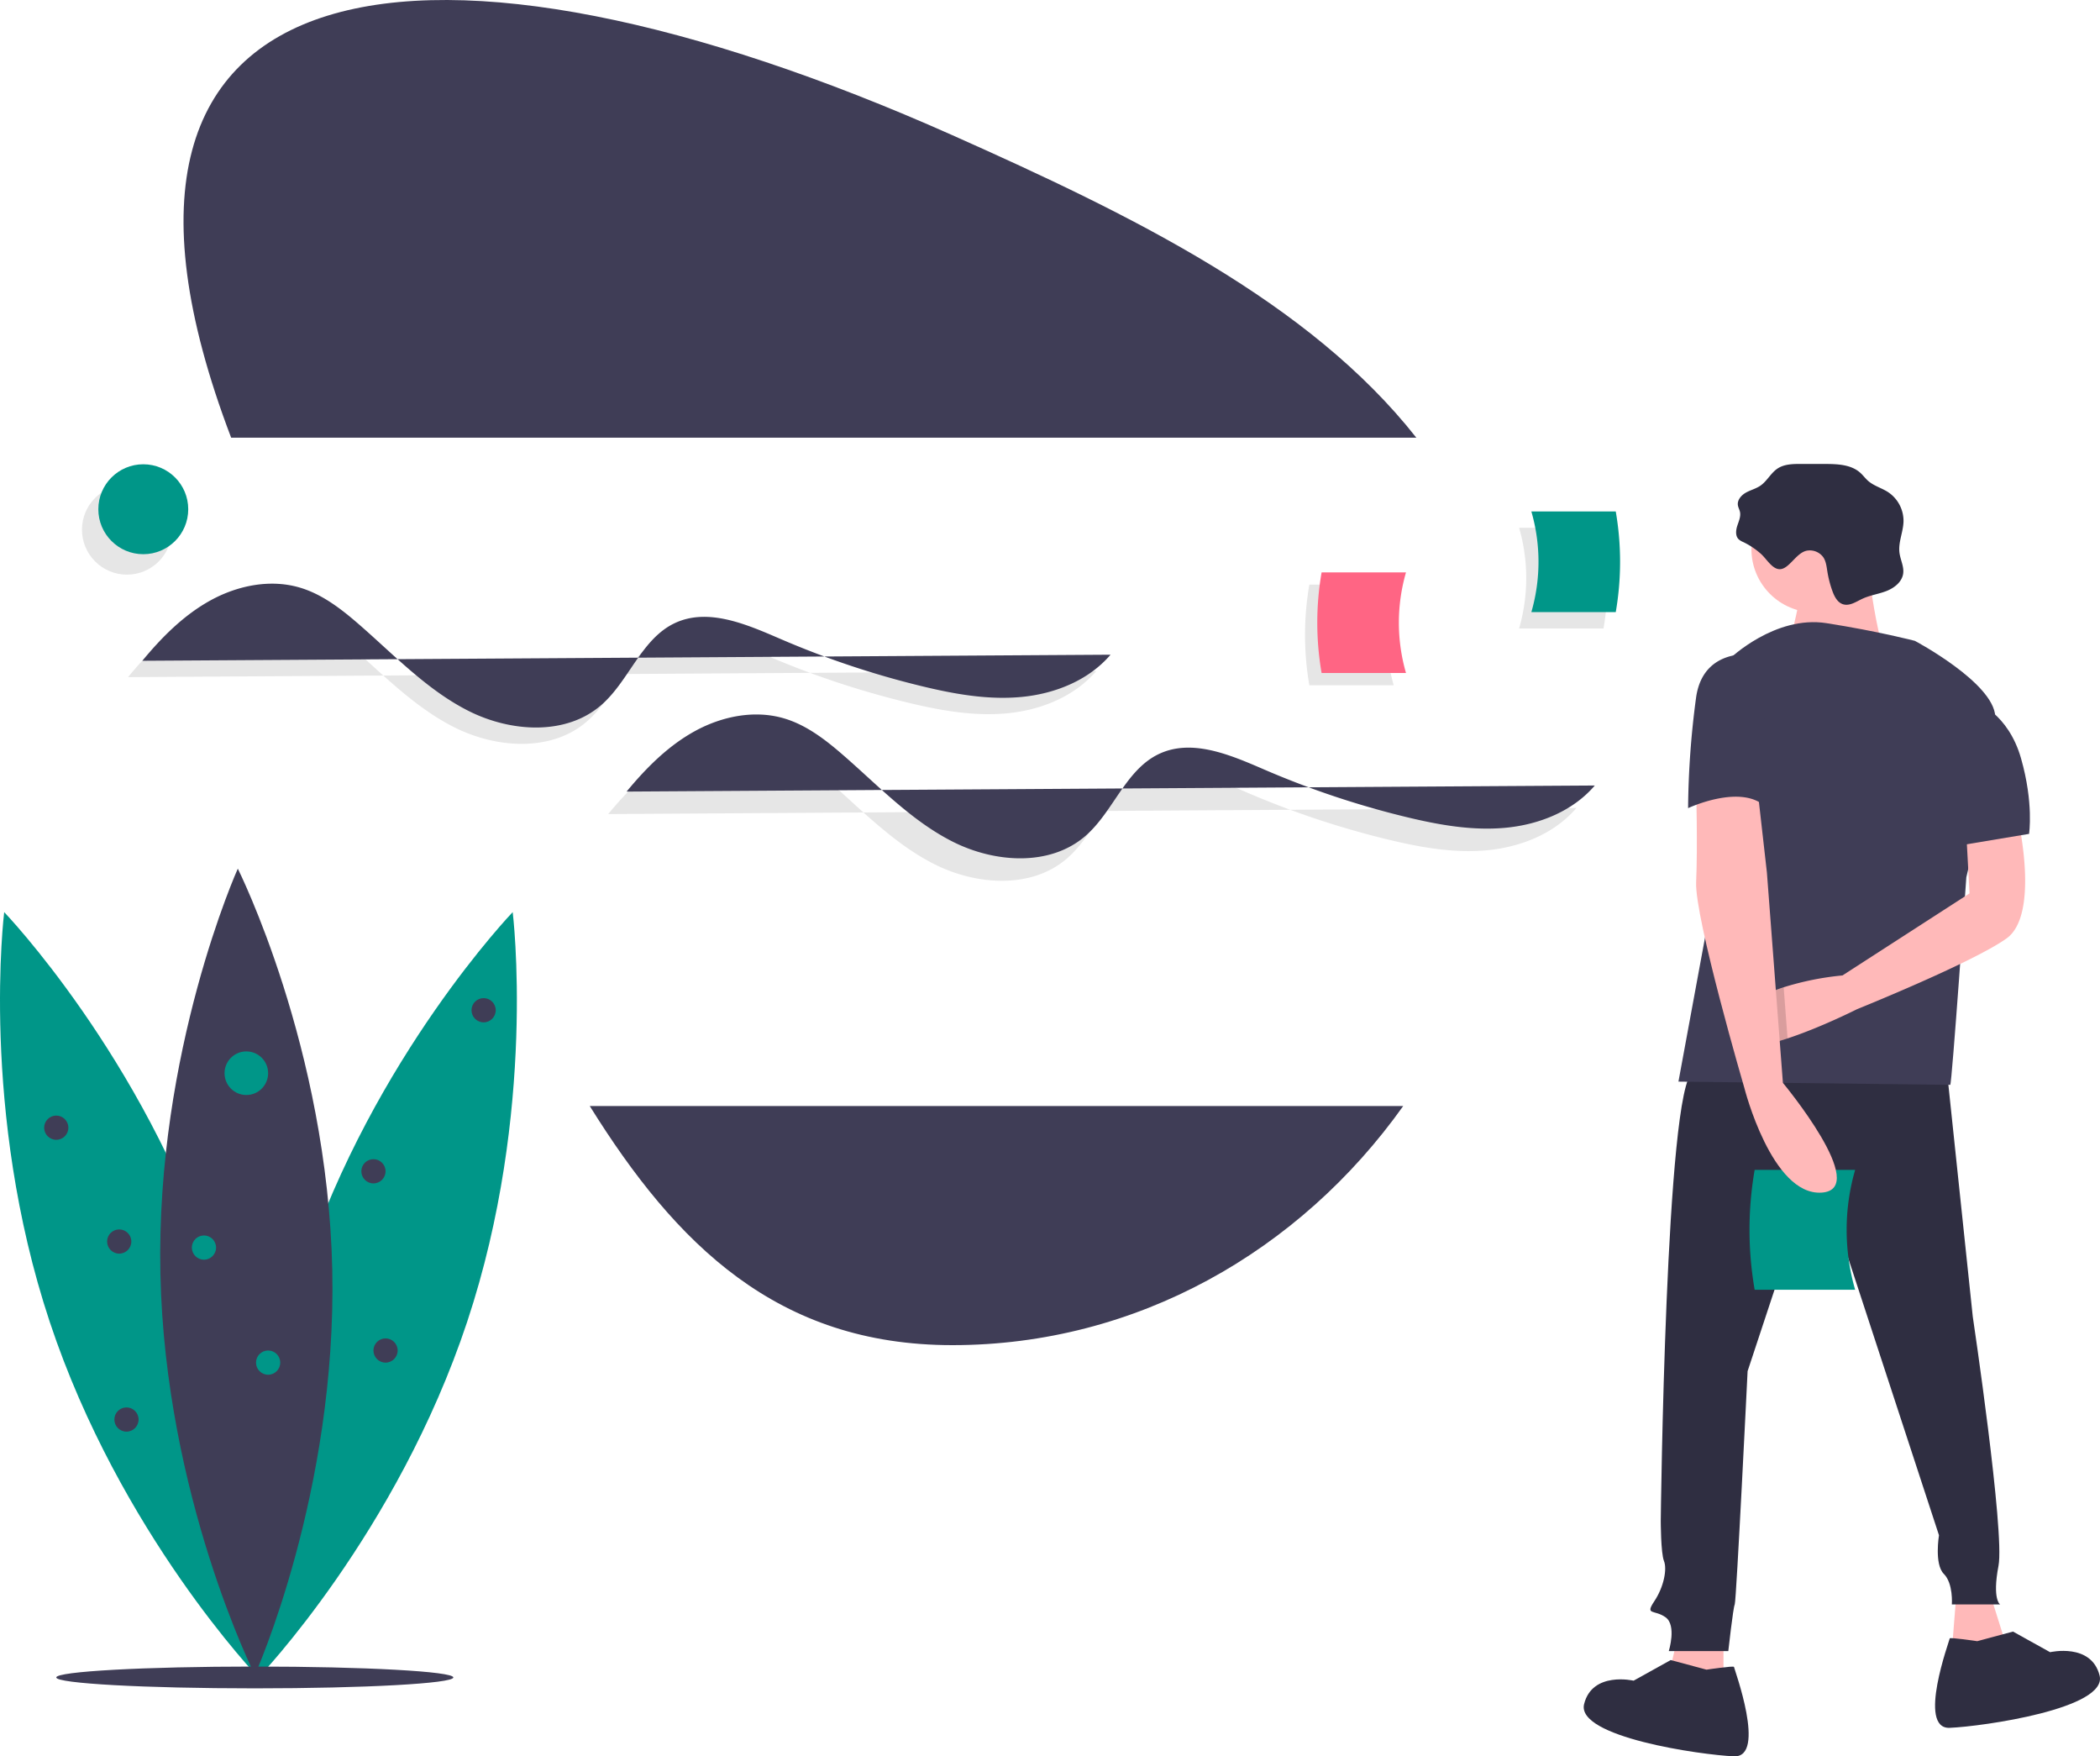 <svg id="a9e2140f-2503-486f-a58e-a2bc7ab9d16b" data-name="Layer 1" xmlns="http://www.w3.org/2000/svg" width="1004.673" height="840.065" viewBox="0 0 1004.673 840.065"><title>thought_process</title><path d="M775.266,239.325C724.033,174.236,639.162,132.896,553.325,94.647,305.821-15.638,118.608,4.226,208.256,239.325Z" transform="translate(-97.663 -29.967)" fill="#3f3d56"/><path d="M379.809,558.985C421.05,625.218,469.562,673.359,553.325,673.359c88.009,0,166.198-44.878,215.656-114.374Z" transform="translate(-97.663 -29.967)" fill="#3f3d56"/><path d="M158.916,353.844c9.366-11.33,19.941-21.981,32.848-29.018s28.455-10.159,42.547-5.975c10.52,3.124,19.486,9.996,27.784,17.176,17.002,14.712,32.679,31.555,52.733,41.721s46.478,12.063,63.511-2.612c13.481-11.615,19.228-31.732,35.327-39.313,15.869-7.473,34.27.552,50.373,7.506a421.231,421.231,0,0,0,67.648,22.63c15.66,3.799,31.791,6.711,47.832,5.183s32.142-7.95,42.604-20.205" transform="translate(-97.663 -29.967)" opacity="0.1"/><path d="M388.641,419.34c9.366-11.33,19.941-21.981,32.848-29.018s28.455-10.159,42.547-5.975c10.52,3.124,19.486,9.996,27.784,17.176,17.002,14.712,32.679,31.555,52.733,41.721s46.478,12.063,63.511-2.612c13.481-11.615,19.228-31.732,35.327-39.313,15.869-7.473,34.27.552,50.373,7.506a421.233,421.233,0,0,0,67.648,22.63c15.66,3.799,31.791,6.711,47.832,5.183s32.142-7.95,42.604-20.205" transform="translate(-97.663 -29.967)" opacity="0.1"/><path d="M165.759,346.024c9.366-11.33,19.941-21.981,32.848-29.018s28.455-10.159,42.547-5.975c10.52,3.124,19.486,9.996,27.784,17.176,17.002,14.712,32.679,31.555,52.733,41.721s46.478,12.063,63.511-2.612c13.481-11.615,19.228-31.732,35.327-39.313,15.869-7.473,34.27.552,50.373,7.506a421.233,421.233,0,0,0,67.648,22.63c15.66,3.799,31.791,6.711,47.832,5.183s32.142-7.95,42.604-20.205" transform="translate(-97.663 -29.967)" fill="#3f3d56"/><path d="M397.439,408.587c9.366-11.33,19.941-21.981,32.848-29.018s28.455-10.159,42.547-5.975c10.52,3.124,19.486,9.996,27.784,17.176,17.002,14.712,32.679,31.555,52.733,41.721s46.478,12.063,63.511-2.612c13.481-11.615,19.228-31.732,35.327-39.313,15.869-7.473,34.27.552,50.373,7.506a421.233,421.233,0,0,0,67.648,22.63c15.66,3.799,31.791,6.711,47.832,5.183s32.142-7.95,42.604-20.205" transform="translate(-97.663 -29.967)" fill="#3f3d56"/><circle cx="60.73" cy="253.348" r="21.506" opacity="0.1"/><circle cx="68.551" cy="243.572" r="21.506" fill="#009688"/><path d="M824.425,330.562h40.377a141.219,141.219,0,0,0,0-48.141H824.425A86.622,86.622,0,0,1,824.425,330.562Z" transform="translate(-97.663 -29.967)" opacity="0.1"/><path d="M830.29,322.742h40.377a141.219,141.219,0,0,0,0-48.141H830.29A86.622,86.622,0,0,1,830.29,322.742Z" transform="translate(-97.663 -29.967)" fill="#009688"/><path d="M199.513,636.313c33.588,101.086,21.792,195.999,21.792,195.999s-66.254-68.979-99.842-170.065S99.672,466.248,99.672,466.248,165.925,535.227,199.513,636.313Z" transform="translate(-97.663 -29.967)" fill="#009688"/><path d="M243.098,636.313c-33.588,101.086-21.792,195.999-21.792,195.999s66.254-68.979,99.842-170.065,21.792-195.999,21.792-195.999S276.686,535.227,243.098,636.313Z" transform="translate(-97.663 -29.967)" fill="#009688"/><path d="M256.626,637.406c2.251,106.496-37.037,193.698-37.037,193.698s-42.939-85.463-45.19-191.96S211.435,445.447,211.435,445.447,254.374,530.91,256.626,637.406Z" transform="translate(-97.663 -29.967)" fill="#3f3d56"/><ellipse cx="121.903" cy="802.338" rx="94.988" ry="5.213" fill="#3f3d56"/><circle cx="117.849" cy="513.32" r="10.425" fill="#009688"/><circle cx="97.577" cy="596.724" r="5.792" fill="#009688"/><circle cx="26.915" cy="539.384" r="5.792" fill="#3f3d56"/><circle cx="231.371" cy="483.202" r="5.792" fill="#3f3d56"/><circle cx="57.033" cy="593.828" r="5.792" fill="#3f3d56"/><circle cx="178.664" cy="560.235" r="5.792" fill="#3f3d56"/><circle cx="60.508" cy="678.97" r="5.792" fill="#3f3d56"/><circle cx="184.456" cy="645.956" r="5.792" fill="#3f3d56"/><circle cx="128.274" cy="651.748" r="5.792" fill="#009688"/><path d="M764.452,357.741H724.075a141.218,141.218,0,0,1,0-48.141h40.377A86.622,86.622,0,0,0,764.452,357.741Z" transform="translate(-97.663 -29.967)" opacity="0.1"/><path d="M770.317,351.876H729.941a141.218,141.218,0,0,1,0-48.141h40.377A86.622,86.622,0,0,0,770.317,351.876Z" transform="translate(-97.663 -29.967)" fill="#ff6584"/><polygon points="951.493 760.482 959.956 787.412 933.796 789.72 936.104 760.482 951.493 760.482" fill="#ffb9b9"/><polygon points="824.537 781.256 824.537 818.189 794.53 818.189 802.993 781.256 824.537 781.256" fill="#ffb9b9"/><path d="M1029.151,542.694l12.311,116.953s15.389,103.103,12.311,119.261.769,18.466.769,18.466h-23.083s.769-10.003-3.847-14.619-2.308-18.466-2.308-18.466L966.828,585.782,933.742,685.807s-5.386,110.028-6.155,111.567-3.078,22.313-3.078,22.313H896.04s3.847-12.311-1.539-16.158-10.003-.769-5.386-7.694,6.155-15.389,4.617-19.236-1.539-19.236-1.539-19.236,2.308-207.745,15.389-214.67S1029.151,542.694,1029.151,542.694Z" transform="translate(-97.663 -29.967)" fill="#2f2e41"/><path d="M914.069,828.582s13.157-1.973,13.157-1.316,15.788,43.417,0,42.759-75.65-9.21-71.703-24.997,23.682-11.183,23.682-11.183l17.761-9.867Z" transform="translate(-97.663 -29.967)" fill="#2f2e41"/><path d="M1043.604,814.958s-13.157-1.973-13.157-1.316-15.788,43.417,0,42.759,75.65-9.21,71.703-24.997-23.682-11.183-23.682-11.183L1060.707,810.353Z" transform="translate(-97.663 -29.967)" fill="#2f2e41"/><path d="M985.192,646.859H937.117a168.144,168.144,0,0,1,0-57.32h48.075A103.138,103.138,0,0,0,985.192,646.859Z" transform="translate(-97.663 -29.967)" fill="#009688"/><circle cx="868.186" cy="262.647" r="30.279" fill="#ffb9b9"/><path d="M989.91,288.783s5.386,53.86,12.311,57.707-53.09,7.694-53.09,7.694,14.619-49.243,10.003-53.86S989.91,288.783,989.91,288.783Z" transform="translate(-97.663 -29.967)" fill="#ffb9b9"/><path d="M925.278,344.951s21.544-20.775,46.166-16.927,42.318,8.464,42.318,8.464,37.702,20.005,38.471,36.163-13.85,76.943-13.85,76.943-6.925,99.256-7.694,99.256-130.033-1.539-130.033-1.539l23.852-129.264Z" transform="translate(-97.663 -29.967)" fill="#3f3d56"/><path d="M930.311,530.098c4.986,1.346,13.58-.516,22.552-3.455,16.004-5.255,33.201-13.957,33.201-13.957s55.399-22.313,71.557-33.855,5.386-57.707,5.386-57.707l-24.622,7.694,1.539,28.469-60.785,39.241a137.129,137.129,0,0,0-28.138,5.655c-10.233,3.362-20.174,8.602-23.768,16.65a15.575,15.575,0,0,0-1.185,3.855C925.317,526.936,927.04,529.206,930.311,530.098Z" transform="translate(-97.663 -29.967)" fill="#ffb9b9"/><path d="M927.233,518.834c1.069,3.986,2.108,7.779,3.078,11.264,4.986,1.346,13.58-.516,22.552-3.455l-1.862-24.46C940.767,505.546,930.826,510.786,927.233,518.834Z" transform="translate(-97.663 -29.967)" opacity="0.15"/><path d="M938.359,406.505l4.617,40.78,7.656,100.62S992.988,598.862,969.136,600.401s-36.932-50.013-36.932-50.013-23.852-81.559-23.083-98.487,0-45.396,0-45.396Z" transform="translate(-97.663 -29.967)" fill="#ffb9b9"/><path d="M931.655,289.235a7.899,7.899,0,0,1-2.177-1.312c-1.653-1.604-1.374-4.323-.656-6.511s1.767-4.452,1.253-6.697c-.24-1.046-.81-2.003-.973-3.064-.387-2.523,1.625-4.822,3.853-6.068s4.79-1.859,6.895-3.302c3.229-2.213,5.012-6.115,8.29-8.255,3.206-2.092,7.279-2.157,11.107-2.153l11.428.013c5.972.007,12.535.228,16.98,4.217,1.352,1.213,2.423,2.716,3.792,3.909,2.757,2.404,6.479,3.364,9.541,5.366a16.547,16.547,0,0,1,7.347,13.935c-.108,5.071-2.58,9.997-1.938,15.028.431,3.375,2.253,6.618,1.774,9.986-.568,3.995-4.232,6.857-7.99,8.326s-7.855,1.997-11.512,3.703c-2.985,1.393-6.103,3.613-9.249,2.638-2.662-.825-4.122-3.635-5.076-6.254a51.036,51.036,0,0,1-2.446-9.442c-.383-2.407-.637-4.959-2.051-6.945a7.996,7.996,0,0,0-7.15-3.084c-6.171.542-9.644,11.052-15.319,8.566-2.814-1.232-4.976-4.921-7.23-6.932A36.297,36.297,0,0,0,931.655,289.235Z" transform="translate(-97.663 -29.967)" fill="#2f2e41"/><path d="M1043.001,365.726s15.389,5.386,21.544,26.93,3.847,36.163,3.847,36.163l-32.316,5.386Z" transform="translate(-97.663 -29.967)" fill="#3f3d56"/><path d="M940.667,343.412s-27.699-6.155-31.546,20.005a418.743,418.743,0,0,0-3.847,53.09s26.16-12.311,37.702,0Z" transform="translate(-97.663 -29.967)" fill="#3f3d56"/></svg>